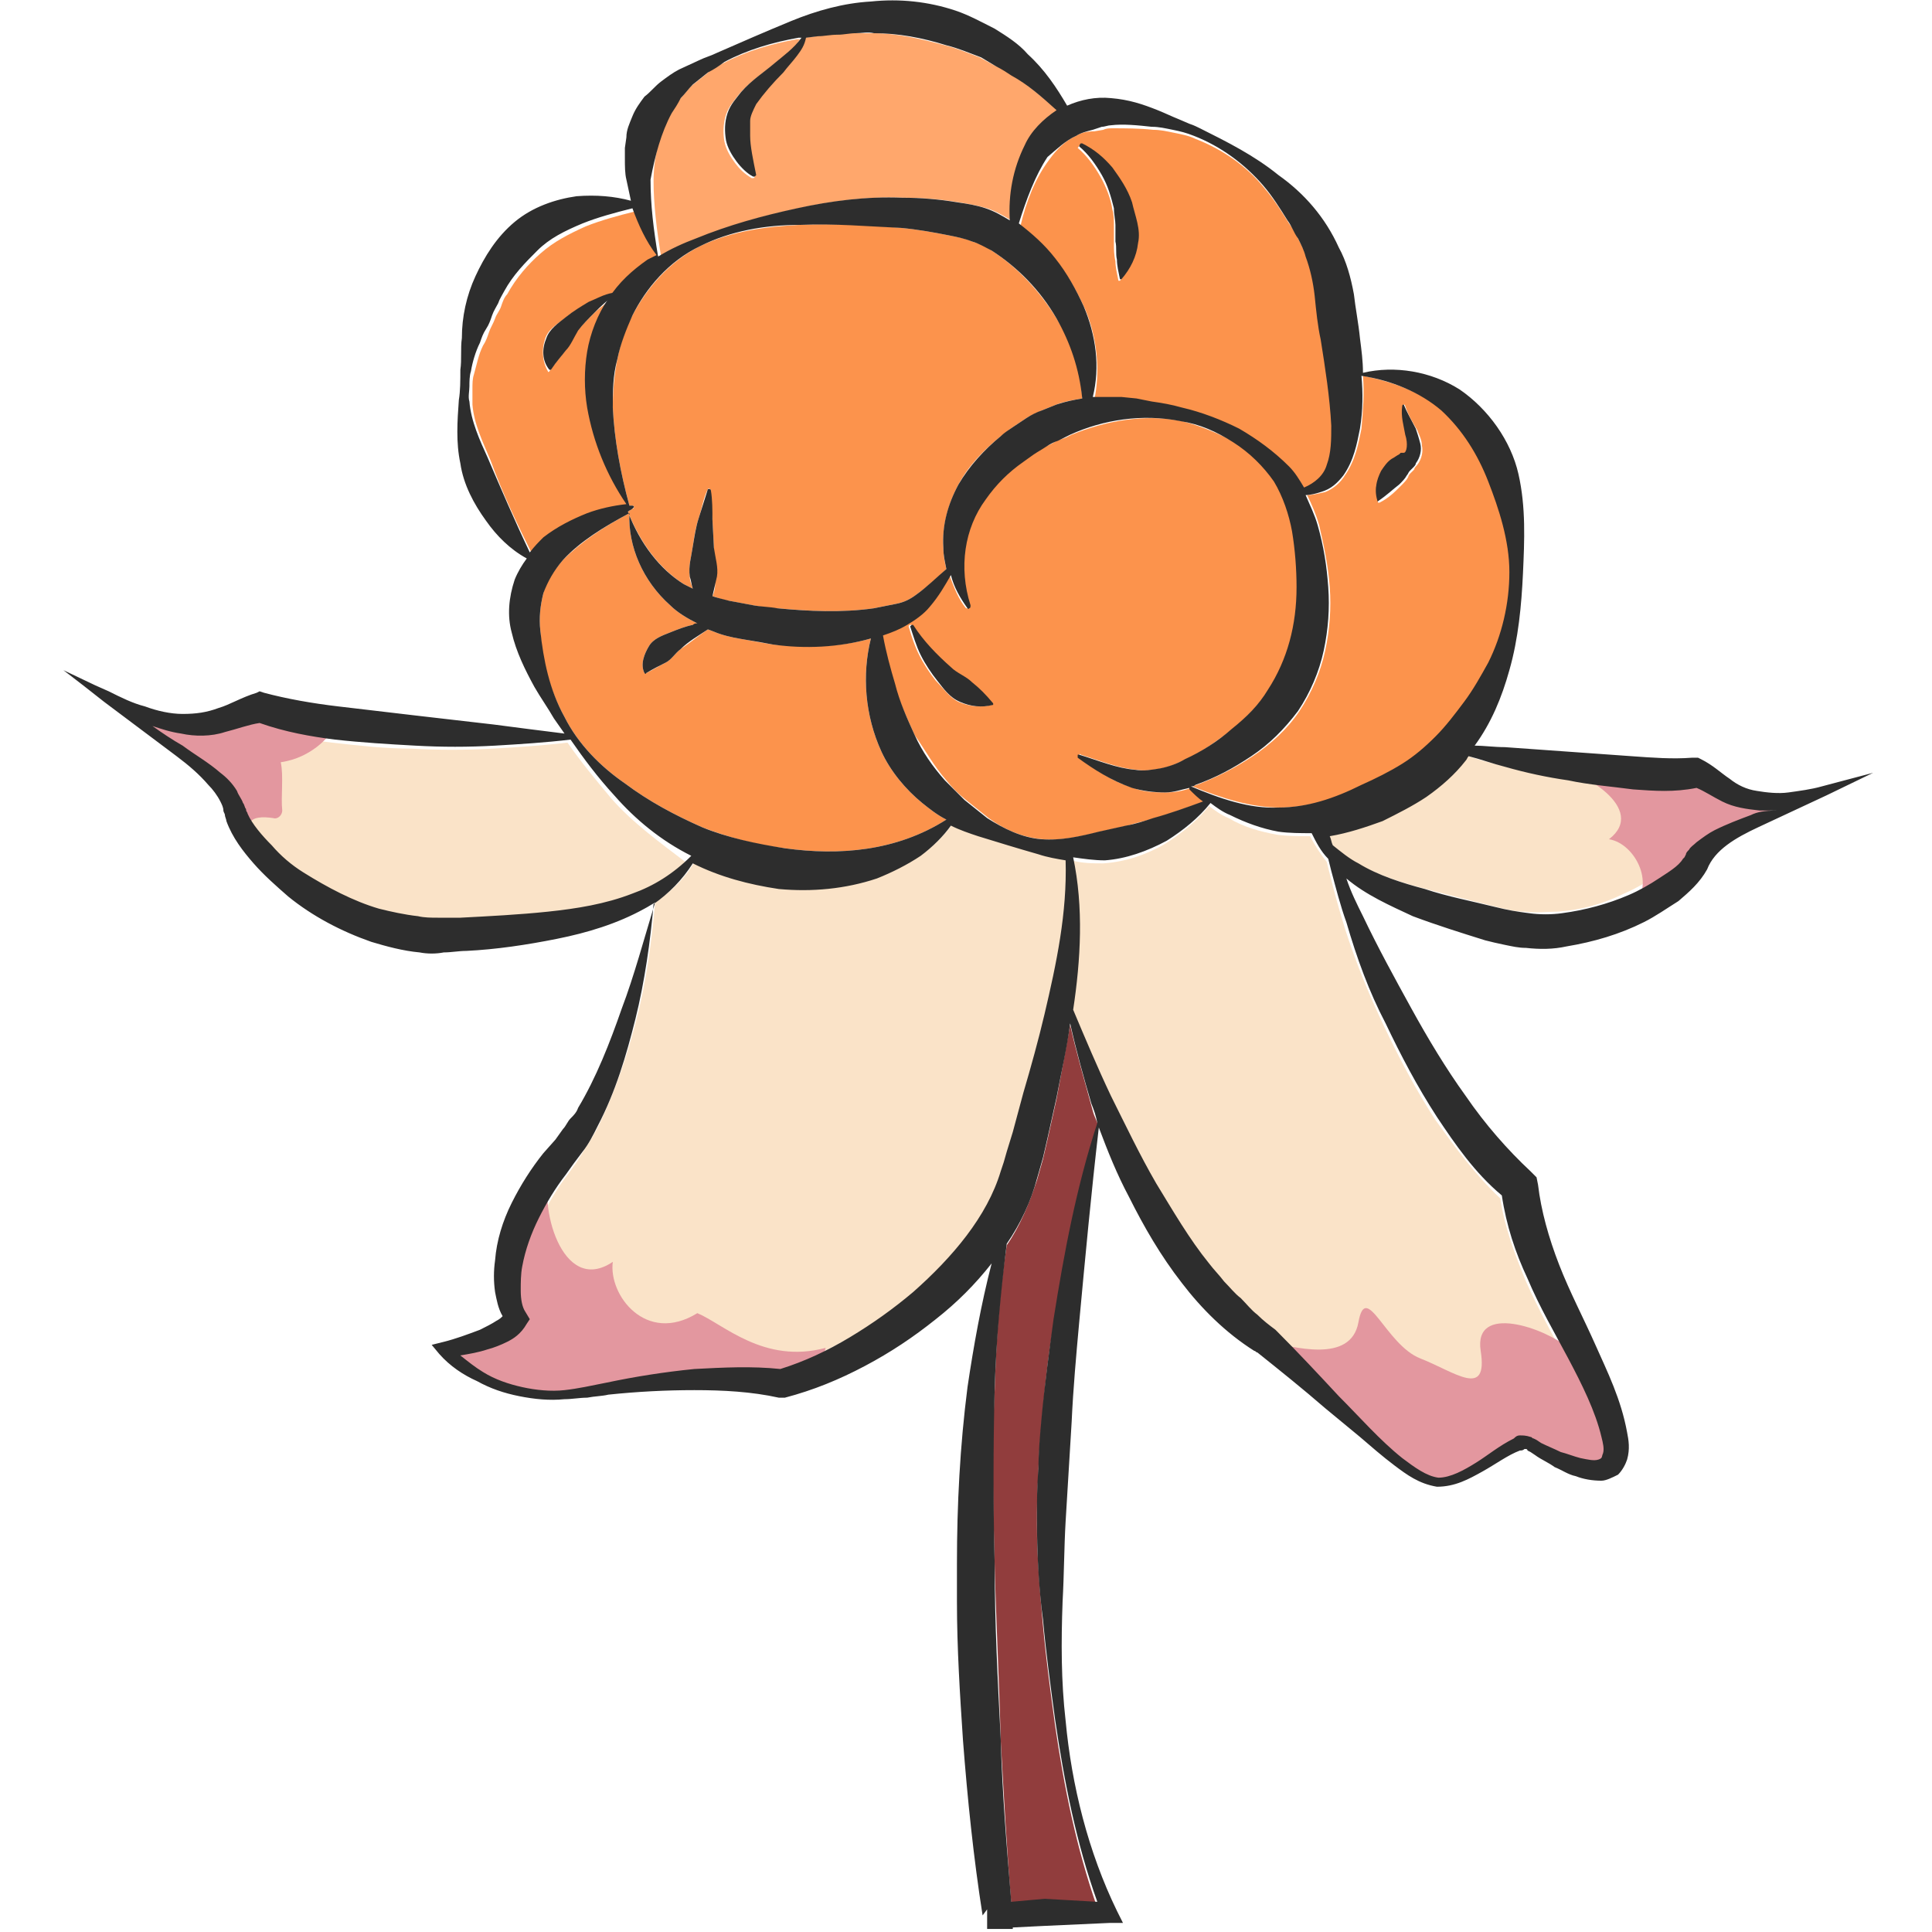 <?xml version="1.0" encoding="utf-8"?>
<!-- Generator: Adobe Illustrator 24.1.2, SVG Export Plug-In . SVG Version: 6.00 Build 0)  -->
<svg version="1.1" id="Layer_1" xmlns="http://www.w3.org/2000/svg" xmlns:xlink="http://www.w3.org/1999/xlink" x="0px" y="0px"
	 viewBox="0 0 128 128" style="enable-background:new 0 0 128 128;" xml:space="preserve">
<style type="text/css">
	.st0{fill:#FAE3C8;}
	.st1{fill:#2D2D2D;}
	.st2{fill:none;}
	.st3{fill:#FC934C;}
	.st4{fill:#FFA76C;}
	.st5{fill:#913D3D;}
	.st6{fill:#E3979F;}
</style>
<g>
	<path class="st0" d="M113.8,53c-0.7-0.3-1.2-0.6-1.7-0.9c-1.4,0.2-2.8,0.2-4.2,0.1c-1.4-0.1-2.9-0.3-4.3-0.6
		c-1.4-0.2-2.8-0.5-4.2-0.9c-0.8-0.2-1.6-0.4-2.4-0.7c-0.1,0.1-0.1,0.2-0.2,0.3c-0.7,0.9-1.6,1.7-2.6,2.4c-1,0.6-1.9,1.1-2.9,1.6
		c-1.1,0.5-2.3,0.8-3.5,1c0.1,0.2,0.1,0.4,0.2,0.6c0.5,0.5,1.1,0.9,1.7,1.2c1.4,0.8,2.9,1.3,4.4,1.7c1.5,0.4,3.1,0.8,4.7,1.2
		c0.8,0.2,1.5,0.4,2.2,0.4c0.7,0.1,1.5,0,2.2,0c1.5-0.1,3-0.5,4.4-1.2c0.7-0.3,1.4-0.7,2-1.1c0.6-0.4,1.3-0.9,1.6-1.3l0.1-0.1
		l0.1-0.2c0.1-0.1,0.1-0.2,0.2-0.3c0.2-0.2,0.3-0.4,0.5-0.5c0.4-0.3,0.8-0.6,1.2-0.8c0.8-0.4,1.6-0.7,2.4-1c0.4-0.1,0.9-0.3,1.3-0.5
		c-0.4,0-0.7,0-1.1,0C115.4,53.5,114.5,53.3,113.8,53z"/>
	<path class="st1" d="M91.2,33.2c0,0,0.1,0.1,0.1,0l0,0c0.6-0.4,1-0.8,1.4-1.1c0.2-0.2,0.4-0.4,0.5-0.6c0.1-0.1,0.1-0.2,0.2-0.3
		l0.1-0.1l0.1-0.1c0.1-0.1,0.2-0.2,0.2-0.3c0.3-0.4,0.4-0.9,0.3-1.3c-0.1-0.4-0.2-0.7-0.3-1c-0.3-0.6-0.6-1.1-0.8-1.6l0,0
		c0,0,0-0.1-0.1-0.1c0,0-0.1,0-0.1,0.1c0,0.6,0.1,1.3,0.2,1.9c0.1,0.6,0.1,1.1-0.1,1.2c0,0-0.1,0-0.1,0l-0.1,0l-0.1,0.1
		c-0.2,0.1-0.3,0.2-0.5,0.3c-0.3,0.2-0.5,0.5-0.7,0.8C91.2,31.8,91,32.5,91.2,33.2C91.1,33.2,91.2,33.2,91.2,33.2z"/>
	<path class="st2" d="M91.2,33.2c0,0,0.1,0.1,0.1,0l0,0c0.6-0.4,1-0.8,1.4-1.1c0.2-0.2,0.4-0.4,0.5-0.6c0.1-0.1,0.1-0.2,0.2-0.3
		l0.1-0.1l0.1-0.1c0.1-0.1,0.2-0.2,0.2-0.3c0.3-0.4,0.4-0.9,0.3-1.3c-0.1-0.4-0.2-0.7-0.3-1c-0.3-0.6-0.6-1.1-0.8-1.6l0,0
		c0,0,0-0.1-0.1-0.1c0,0-0.1,0-0.1,0.1c0,0.6,0.1,1.3,0.2,1.9c0.1,0.6,0.1,1.1-0.1,1.2c0,0-0.1,0-0.1,0l-0.1,0l-0.1,0.1
		c-0.2,0.1-0.3,0.2-0.5,0.3c-0.3,0.2-0.5,0.5-0.7,0.8C91.2,31.8,91,32.5,91.2,33.2C91.1,33.2,91.2,33.2,91.2,33.2z"/>
	<path class="st2" d="M113.8,53c-0.7-0.3-1.2-0.6-1.7-0.9c-1.4,0.2-2.8,0.2-4.2,0.1c-1.4-0.1-2.9-0.3-4.3-0.6
		c-1.4-0.2-2.8-0.5-4.2-0.9c-0.8-0.2-1.6-0.4-2.4-0.7c-0.1,0.1-0.1,0.2-0.2,0.3c-0.7,0.9-1.6,1.7-2.6,2.4c-1,0.6-1.9,1.1-2.9,1.6
		c-1.1,0.5-2.3,0.8-3.5,1c0.1,0.2,0.1,0.4,0.2,0.6c0.5,0.5,1.1,0.9,1.7,1.2c1.4,0.8,2.9,1.3,4.4,1.7c1.5,0.4,3.1,0.8,4.7,1.2
		c0.8,0.2,1.5,0.4,2.2,0.4c0.7,0.1,1.5,0,2.2,0c1.5-0.1,3-0.5,4.4-1.2c0.7-0.3,1.4-0.7,2-1.1c0.6-0.4,1.3-0.9,1.6-1.3l0.1-0.1
		l0.1-0.2c0.1-0.1,0.1-0.2,0.2-0.3c0.2-0.2,0.3-0.4,0.5-0.5c0.4-0.3,0.8-0.6,1.2-0.8c0.8-0.4,1.6-0.7,2.4-1c0.4-0.1,0.9-0.3,1.3-0.5
		c-0.4,0-0.7,0-1.1,0C115.4,53.5,114.5,53.3,113.8,53z"/>
	<path class="st0" d="M66.6,76.9l0.2-0.7l0.4-1.3l0.7-2.6c0.5-1.7,1-3.5,1.4-5.2c0.8-3.3,1.5-6.7,1.4-10.2c-0.6-0.1-1.2-0.3-1.8-0.4
		c-1.3-0.3-2.6-0.7-4-1.2c-0.6-0.2-1.2-0.4-1.8-0.7c-0.6,0.8-1.2,1.4-2,2c-0.9,0.6-1.9,1.1-2.9,1.5c-2.1,0.7-4.3,0.9-6.5,0.7
		c-2-0.2-3.9-0.8-5.7-1.7c-0.6,1.1-1.6,2-2.6,2.7c-0.2,2.4-0.6,5.3-1.2,7.6c-0.6,2.4-1.4,4.8-2.5,7.1c-0.3,0.6-0.6,1.1-1,1.7
		L38.2,77l-0.5,0.7c-0.7,0.9-1.3,1.9-1.8,2.9c-0.5,1-0.9,2.1-1.1,3.2c-0.1,0.5-0.2,1.1-0.1,1.6c0,0.5,0.1,1,0.3,1.4l0.3,0.5
		l-0.2,0.3c-0.4,0.7-0.9,0.9-1.3,1.2c-0.4,0.2-0.9,0.4-1.3,0.5c-0.6,0.2-1.2,0.3-1.8,0.4c0.4,0.4,1,0.8,1.5,1.1
		c0.8,0.5,1.7,0.8,2.6,1c0.9,0.2,1.9,0.2,2.8,0.2c0.9-0.1,1.9-0.3,2.8-0.5c1.9-0.4,3.8-0.7,5.8-0.9c1.9-0.2,3.8-0.3,5.7,0
		c1.5-0.5,3.1-1.2,4.6-2.1c1.5-0.9,2.9-1.9,4.2-3c2.6-2.3,4.9-4.9,5.9-8.1L66.6,76.9z"/>
	<path class="st3" d="M36.2,35.8c0.9-0.7,1.9-1.3,2.9-1.6c0.8-0.3,1.7-0.5,2.6-0.6c-1.3-1.9-2.2-4-2.6-6.4c-0.2-1.2-0.2-2.5,0-3.7
		c0.2-1.2,0.7-2.5,1.4-3.5c0.7-1.1,1.6-1.9,2.6-2.6c0.2-0.1,0.4-0.2,0.6-0.3c0,0,0,0,0,0c-0.7-0.9-1.3-2-1.6-3.1
		c-1.2,0.3-2.3,0.6-3.3,1c-1.1,0.5-2.1,1-3,1.8c-0.8,0.7-1.6,1.6-2.2,2.7c-0.2,0.2-0.3,0.5-0.4,0.8c-0.1,0.3-0.3,0.5-0.4,0.8
		c-0.1,0.3-0.3,0.6-0.4,0.9c-0.1,0.3-0.2,0.6-0.4,0.9c-0.3,0.6-0.4,1.2-0.6,1.9c-0.1,0.3-0.1,0.6-0.1,1c0,0.3,0,0.7,0,1
		c0.1,1.3,0.7,2.5,1.2,3.7c0.8,2.2,1.8,4.3,2.9,6.5C35.5,36.4,35.8,36.1,36.2,35.8z M36.1,22.5c0.2-0.7,0.8-1,1.3-1.4
		c0.5-0.4,1-0.7,1.5-1c0.5-0.2,1.1-0.5,1.6-0.6c0,0,0.1,0,0.1,0.1c0,0,0,0.1,0,0.1c-0.4,0.4-0.9,0.7-1.3,1.1
		c-0.4,0.4-0.8,0.8-1.1,1.2c-0.3,0.4-0.5,0.9-0.8,1.3c-0.3,0.4-0.6,0.7-1,1.3l0,0c0,0-0.1,0.1-0.1,0c0,0,0,0,0,0
		C35.9,23.9,35.9,23.1,36.1,22.5z"/>
	<path class="st3" d="M47.2,39.5c0.4,0.1,0.8,0.3,1.1,0.3c0.5,0.1,1,0.2,1.6,0.3c0.5,0.1,1.1,0.2,1.6,0.2c2.2,0.2,4.3,0.3,6.4,0
		c0.5-0.1,1-0.2,1.5-0.3c0.5-0.1,0.9-0.3,1.3-0.6c0.7-0.5,1.4-1.1,2-1.7c-0.1-0.4-0.2-0.9-0.2-1.4c-0.1-1.4,0.3-2.9,1-4.2
		c0.7-1.3,1.7-2.3,2.8-3.2c0.3-0.2,0.5-0.4,0.8-0.6l0.9-0.6c0.3-0.2,0.6-0.3,1-0.5l0.5-0.2l0.5-0.2c0.5-0.2,1.1-0.3,1.7-0.4
		c-0.1-1.9-0.7-3.7-1.7-5.3c-1.1-1.8-2.6-3.4-4.3-4.5c-0.4-0.3-0.9-0.5-1.3-0.6c-0.4-0.2-1-0.3-1.5-0.4c-1-0.2-2.1-0.4-3.2-0.5
		c-2.2-0.2-4.5-0.3-6.7-0.2c-2.2,0.1-4.5,0.4-6.6,1.4c-2,1-3.5,2.7-4.5,4.6c-0.5,0.9-0.8,1.9-1,2.9c-0.2,1-0.3,2.1-0.3,3.2
		c0.1,2.1,0.5,4.3,1.1,6.5c0.1,0,0.1,0,0.2,0c0.1,0,0.1,0.1,0.1,0.1c0,0,0,0.1-0.1,0.1l0,0c-0.1,0.1-0.2,0.1-0.3,0.2
		c0.8,2,2,3.7,3.7,4.8c0.2,0.1,0.4,0.2,0.6,0.3c-0.1-0.3-0.2-0.5-0.2-0.8c-0.1-0.7,0.1-1.3,0.2-2c0.1-0.7,0.2-1.3,0.4-1.9
		c0.2-0.6,0.3-1.3,0.6-1.9c0,0,0.1-0.1,0.1,0c0,0,0.1,0,0.1,0.1c0,0.7,0,1.3,0.1,1.9l0.1,1.9c0,0.6,0.2,1.3,0.1,1.9
		C47.4,38.6,47.4,39.1,47.2,39.5z"/>
	<path class="st3" d="M67.6,15c0.9,0.7,1.7,1.4,2.4,2.3c0.8,1,1.4,2.1,1.9,3.2c0.8,1.9,1,4.1,0.6,6c0.6-0.1,1.3-0.1,1.9,0l1,0.1
		l1,0.2c0.7,0.1,1.3,0.3,2,0.4c1.3,0.3,2.6,0.8,3.8,1.4c1.2,0.7,2.3,1.5,3.3,2.5c0.4,0.4,0.7,0.9,1,1.4c0.8-0.3,1.3-0.8,1.5-1.5
		c0.3-0.8,0.3-1.7,0.3-2.6c-0.1-1.8-0.4-3.7-0.7-5.7c-0.1-1-0.3-1.9-0.4-2.9c-0.1-0.9-0.2-1.7-0.6-2.6c-0.1-0.4-0.3-0.8-0.5-1.2
		c-0.2-0.4-0.4-0.8-0.7-1.2c-0.5-0.8-1-1.6-1.6-2.3c-1.2-1.5-2.8-2.6-4.6-3.3c-0.4-0.2-0.9-0.3-1.4-0.4c-0.5-0.1-0.9-0.2-1.4-0.2
		c-0.9-0.1-1.9-0.1-2.7-0.1c-0.2,0-0.4,0-0.6,0.1l-0.6,0.1C72,8.7,71.6,8.8,71.3,9c-0.7,0.3-1.3,0.9-1.8,1.6
		C68.6,11.8,68,13.3,67.6,15z M71.6,9.6c0.8,0.4,1.4,0.9,2,1.6c0.6,0.7,1,1.4,1.3,2.3c0.3,0.8,0.6,1.8,0.4,2.7
		c-0.1,0.9-0.5,1.7-1.1,2.4c0,0-0.1,0-0.1,0c0,0,0,0,0,0l0,0c-0.1-0.5-0.2-0.9-0.2-1.3c-0.1-0.4-0.1-0.8-0.1-1.2c0-0.4,0-0.8,0-1.1
		c0-0.4,0-0.8-0.1-1.1c-0.1-0.7-0.4-1.5-0.8-2.2c-0.4-0.7-0.9-1.4-1.5-1.9l0,0C71.5,9.7,71.5,9.6,71.6,9.6
		C71.5,9.6,71.6,9.6,71.6,9.6z"/>
	<path class="st0" d="M40.5,52.9c-1-1.2-2-2.4-2.9-3.7c-1.7,0.2-3.3,0.3-5,0.4c-1.8,0.1-3.5,0.1-5.3,0c-1.8,0-3.5-0.2-5.3-0.4
		c-1.7-0.2-3.3-0.5-5-1.1c-0.7,0.2-1.4,0.4-2.3,0.6c-1,0.2-2,0.2-2.9,0.1c-0.6-0.1-1.3-0.3-1.9-0.5c0.7,0.4,1.3,0.8,2,1.3
		c0.8,0.5,1.7,1.1,2.5,1.8c0.4,0.4,0.8,0.7,1.1,1.2c0.2,0.2,0.3,0.5,0.4,0.8c0.1,0.1,0.1,0.3,0.2,0.4c0,0.1,0.1,0.2,0.1,0.3
		c0.3,0.7,1,1.4,1.6,2.1c0.7,0.6,1.4,1.2,2.1,1.8c1.5,1.1,3.2,1.9,5,2.4c0.9,0.3,1.8,0.5,2.6,0.5c0.4,0,0.9,0.1,1.3,0.1
		c0.5,0,1,0,1.5,0c2-0.1,3.9-0.2,5.8-0.4c1.9-0.2,3.8-0.6,5.6-1.2c1.4-0.5,2.7-1.3,3.7-2.3C43.7,55.8,41.9,54.5,40.5,52.9z"/>
	<path class="st3" d="M86.6,32.8c0.3,0.6,0.6,1.3,0.8,2c0.3,1.3,0.6,2.7,0.7,4.1c0.1,1.4,0,2.8-0.3,4.2c-0.3,1.4-0.9,2.8-1.7,4
		c-0.8,1.2-1.9,2.2-3.1,3c-1.2,0.8-2.4,1.4-3.7,1.9c-0.1,0-0.2,0.1-0.3,0.1c2,0.8,3.9,1.4,5.8,1.4c1.9,0,3.8-0.6,5.5-1.5
		c0.9-0.4,1.8-0.9,2.7-1.4c0.8-0.4,1.5-1.1,2.2-1.8c0.7-0.7,1.3-1.5,1.9-2.3c0.6-0.8,1.1-1.7,1.6-2.6c0.9-1.8,1.4-3.9,1.4-6
		c0-2.1-0.7-4.1-1.4-6c-0.7-1.8-1.7-3.5-3.1-4.7c-1.4-1.2-3.3-1.9-5.3-2.3c0.1,1.2,0,2.3-0.1,3.5c-0.2,1-0.4,2.1-1.1,3.1
		c-0.3,0.5-0.8,0.9-1.3,1.1C87.3,32.7,87,32.8,86.6,32.8z M91.5,31.2c0.2-0.3,0.4-0.6,0.7-0.8c0.2-0.1,0.3-0.2,0.5-0.3l0.1-0.1
		l0.1,0c0,0,0.1,0,0.1,0c0.2,0,0.3-0.6,0.1-1.2c-0.1-0.6-0.3-1.2-0.2-1.9c0,0,0-0.1,0.1-0.1c0,0,0.1,0,0.1,0.1l0,0
		c0.2,0.6,0.5,1.1,0.8,1.6c0.1,0.3,0.3,0.6,0.3,1c0.1,0.4,0,0.9-0.3,1.3c-0.1,0.1-0.2,0.2-0.2,0.3l-0.1,0.1l-0.1,0.1
		c-0.1,0.1-0.2,0.2-0.2,0.3c-0.1,0.2-0.3,0.4-0.5,0.6c-0.4,0.4-0.8,0.8-1.4,1.1l0,0c0,0-0.1,0-0.1,0c0,0,0,0,0,0
		C91,32.5,91.2,31.8,91.5,31.2z"/>
	<path class="st4" d="M43.8,17C43.8,17,43.8,17,43.8,17c0.8-0.5,1.6-0.9,2.4-1.2c2.2-0.9,4.4-1.5,6.7-2c2.3-0.5,4.6-0.8,7-0.7
		c1.2,0,2.4,0.1,3.6,0.3c0.6,0.1,1.2,0.2,1.9,0.4c0.6,0.2,1.1,0.5,1.6,0.8c-0.1-1.7,0.2-3.4,1-5c0.4-0.9,1.2-1.7,2.1-2.3
		c-1-0.8-2-1.7-3-2.3c-0.3-0.2-0.7-0.5-1.1-0.6l-1.1-0.6c-0.8-0.3-1.5-0.6-2.3-0.8c-1.5-0.4-3.1-0.8-4.8-0.8c-0.4,0-0.8,0-1.2,0
		c-0.4,0-0.8,0-1.2,0.1c-0.4,0-0.8,0-1.3,0.1l-0.8,0.1c-0.1,0.4-0.4,0.8-0.6,1.2c-0.3,0.4-0.6,0.8-0.9,1.1C51.1,5.6,50.5,6.2,50,7
		c-0.2,0.4-0.4,0.7-0.4,1.1c0,0.3-0.1,0.7,0,1c0,0.8,0.2,1.6,0.4,2.6l0,0c0,0,0,0.1-0.1,0.1c0,0,0,0-0.1,0c-0.5-0.3-0.8-0.6-1.1-1
		c-0.3-0.4-0.6-0.9-0.7-1.4c-0.1-0.5-0.1-1.2,0.1-1.8c0.2-0.6,0.6-1,0.9-1.4c0.7-0.8,1.5-1.3,2.2-1.9c0.7-0.5,1.4-1,1.8-1.7l-0.2,0
		c-1.7,0.3-3.4,0.8-4.9,1.6c-0.4,0.2-0.8,0.4-1.1,0.7l-1,0.8c-0.3,0.3-0.5,0.6-0.8,0.9c-0.2,0.3-0.4,0.7-0.6,1
		c-0.7,1.3-1.1,2.8-1.1,4.4C43.3,13.5,43.5,15.2,43.8,17L43.8,17z"/>
	<path class="st5" d="M70.9,67.9c-0.3,1.7-0.6,3.3-0.9,4.9l-0.6,2.7l-0.3,1.3l-0.2,0.7l-0.2,0.7c-0.5,1.5-1.1,3-2,4.3
		c-0.5,3.2-0.7,6.4-0.8,9.6c-0.2,3.8-0.1,7.7,0,11.6c0.1,3.9,0.3,7.7,0.4,11.6c0.2,3.6,0.4,7.2,0.7,10.8l2.2,0.1l3.5,0.2
		c-1.4-4-2.2-8-2.8-12.1c-0.3-2.2-0.6-4.4-0.8-6.6c-0.2-2.2-0.4-4.5-0.4-6.7c0-1.1,0-2.2,0.1-3.3c0-1.1,0.1-2.2,0.2-3.3
		c0.2-2.2,0.4-4.4,0.8-6.6c0.7-4.4,1.6-8.8,2.9-13c0,0,0-0.1,0.1-0.1c-0.1-0.4-0.3-0.7-0.4-1.1C71.8,71.4,71.3,69.7,70.9,67.9z"/>
	<path class="st3" d="M62.7,51.7c0.4,0.5,0.8,0.9,1.3,1.3c0.5,0.4,1,0.8,1.5,1.2c1.1,0.8,2.3,1.3,3.6,1.4c1.3,0.1,2.6-0.2,3.8-0.5
		l1.8-0.4c0.6-0.2,1.2-0.3,1.8-0.5c1.1-0.3,2.1-0.7,3.3-1.1c-0.3-0.3-0.6-0.5-0.9-0.8c0,0,0-0.1,0-0.1c-0.5,0.2-1.1,0.3-1.6,0.3
		c-0.7,0-1.5,0-2.2-0.3c-1.4-0.4-2.5-1.2-3.6-2c-0.1,0-0.1-0.1,0-0.2c0,0,0.1-0.1,0.1,0c1.3,0.4,2.5,0.9,3.7,1
		c0.6,0.1,1.2,0,1.7-0.1c0.6-0.1,1.1-0.4,1.6-0.6c1.1-0.5,2.1-1.3,3.1-2c0.9-0.8,1.7-1.6,2.4-2.6c1.3-1.9,1.8-4.3,1.9-6.8
		c0-1.2-0.1-2.5-0.3-3.7c-0.2-1.2-0.6-2.3-1.2-3.3c-0.7-1-1.6-1.9-2.7-2.6c-1.1-0.6-2.3-1.1-3.5-1.4c-2.5-0.5-5.1,0-7.3,0.9
		l-0.4,0.2L70,29.2c-0.3,0.2-0.5,0.3-0.8,0.4c-0.3,0.2-0.5,0.3-0.8,0.5l-0.7,0.5c-1,0.7-1.8,1.6-2.5,2.5c-1.4,1.9-1.8,4.5-1,7
		c0,0.1,0,0.1-0.1,0.2c0,0-0.1,0-0.1,0c-0.5-0.6-0.8-1.4-1.1-2.2c-0.4,0.7-0.8,1.5-1.4,2.1c-0.4,0.5-1,0.9-1.5,1.2
		c-0.5,0.3-1.1,0.5-1.6,0.7c0.3,1.1,0.5,2.2,0.8,3.2c0.4,1.2,0.9,2.3,1.4,3.4C61.3,49.7,61.9,50.8,62.7,51.7z M62,45.1
		c-0.4-0.5-0.8-1.1-1.1-1.7c-0.3-0.6-0.5-1.2-0.7-1.9c0,0,0-0.1,0.1-0.1c0,0,0.1,0,0.1,0c0.7,1,1.6,2,2.5,2.8c0.5,0.4,1,0.6,1.4,1
		c0.4,0.4,0.9,0.8,1.4,1.4l0,0c0,0,0,0.1,0,0.1c0,0,0,0,0,0c-0.7,0.2-1.5,0.1-2.2-0.2C62.9,46.2,62.5,45.6,62,45.1z"/>
	<path class="st3" d="M41.4,51.9c1.6,1.2,3.3,2.1,5.1,2.9c1.8,0.7,3.7,1.2,5.5,1.4c3.6,0.5,7.4,0.2,10.7-1.9
		c-0.6-0.3-1.1-0.7-1.6-1.1c-1.1-0.9-2.1-2.1-2.7-3.4c-1.1-2.4-1.3-5.1-0.7-7.5c-2.1,0.6-4.4,0.6-6.5,0.4c-0.6-0.1-1.2-0.2-1.7-0.3
		c-0.6-0.1-1.2-0.2-1.8-0.4c-0.3-0.1-0.5-0.2-0.8-0.3c-0.6,0.4-1.2,0.9-1.8,1.3c-0.4,0.3-0.6,0.7-1,0.9c-0.4,0.2-0.7,0.4-1.3,0.7
		l0,0c0,0-0.1,0-0.1,0c0,0,0,0,0,0c-0.3-0.6,0-1.3,0.3-1.8c0.3-0.5,0.9-0.7,1.4-0.9c0.5-0.2,1-0.4,1.5-0.5c0.1,0,0.2,0,0.3-0.1
		c-0.6-0.3-1.3-0.7-1.8-1.2c-1.8-1.6-2.8-3.9-2.7-6.1c-1.7,0.9-3.2,1.9-4.4,3.1c-0.6,0.7-1.1,1.4-1.3,2.2c-0.2,0.8-0.3,1.6-0.2,2.5
		c0.1,1.9,0.6,3.9,1.6,5.7C38.3,49.3,39.8,50.8,41.4,51.9z"/>
	<path class="st0" d="M88.1,57.9l-0.2-0.8c-0.4-0.5-0.8-1.1-1.1-1.7c-0.7,0-1.5,0-2.2-0.1c-1.1-0.2-2.2-0.5-3.2-1.1
		c-0.5-0.2-0.9-0.5-1.3-0.8c-0.8,1-1.8,1.8-2.9,2.5c-1.2,0.7-2.6,1.2-4.1,1.3c-0.7,0-1.4,0-2.1-0.2c0.7,3.3,0.5,6.8,0,10.1
		c0.8,1.9,1.6,3.8,2.5,5.7c0.9,2,1.9,3.9,3,5.8c1.1,1.8,2.2,3.7,3.5,5.3c0.3,0.4,0.7,0.8,1,1.2c0.3,0.4,0.7,0.8,1.1,1.1
		c0.4,0.3,0.7,0.8,1.1,1.1c0.4,0.3,0.8,0.6,1.2,1l0.1,0.1c1.4,1.4,2.8,2.8,4.1,4.3c1.4,1.4,2.7,2.9,4.2,4.1c0.7,0.6,1.6,1.2,2.4,1.3
		c0.8,0,1.7-0.4,2.5-1c0.8-0.5,1.6-1.1,2.5-1.6c0.1-0.1,0.3-0.1,0.4-0.2c0.2,0,0.4-0.1,0.7,0.1c0.2,0.1,0.2,0.1,0.2,0.1l0.2,0.1
		l0.3,0.2c0.4,0.2,0.9,0.4,1.3,0.6c0.4,0.2,0.9,0.3,1.3,0.4c0.4,0.1,0.9,0.1,1.2,0.1c0.3-0.1,0.3-0.1,0.3-0.4c0-0.3,0-0.7-0.1-1.1
		c-0.4-1.7-1.4-3.4-2.2-5.2c-0.9-1.7-1.9-3.5-2.7-5.3c-0.7-1.7-1.4-3.5-1.7-5.5c-1.7-1.6-3-3.4-4.3-5.2c-1.3-2-2.4-4.1-3.4-6.2
		c-1-2.1-1.9-4.3-2.6-6.5C88.7,60.2,88.4,59.1,88.1,57.9z"/>
	<path class="st1" d="M63.6,46.5c0.7,0.3,1.4,0.4,2.2,0.2c0,0,0,0,0,0c0,0,0-0.1,0-0.1l0,0c-0.5-0.6-0.9-1-1.4-1.4
		c-0.4-0.4-1-0.6-1.4-1c-0.9-0.8-1.8-1.7-2.5-2.8c0,0-0.1,0-0.1,0c0,0-0.1,0.1-0.1,0.1c0.2,0.6,0.4,1.3,0.7,1.9
		c0.3,0.6,0.7,1.2,1.1,1.7C62.5,45.6,62.9,46.2,63.6,46.5z"/>
	<path class="st1" d="M71.5,9.7c0.6,0.5,1.1,1.2,1.5,1.9c0.4,0.7,0.6,1.4,0.8,2.2c0,0.4,0.1,0.8,0.1,1.1c0,0.4,0,0.7,0,1.1
		c0.1,0.4,0,0.8,0.1,1.2c0,0.4,0.1,0.8,0.2,1.3l0,0c0,0,0,0,0,0c0,0,0.1,0,0.1,0c0.6-0.7,1-1.5,1.1-2.4c0.2-0.9-0.2-1.8-0.4-2.7
		c-0.3-0.9-0.8-1.6-1.3-2.3c-0.6-0.7-1.2-1.2-2-1.6c0,0-0.1,0-0.1,0C71.5,9.6,71.5,9.7,71.5,9.7L71.5,9.7z"/>
	<path class="st1" d="M36.4,24.5c0,0,0.1,0,0.1,0l0,0c0.4-0.6,0.7-0.9,1-1.3c0.3-0.3,0.5-0.8,0.8-1.3c0.3-0.4,0.7-0.8,1.1-1.2
		c0.4-0.4,0.8-0.8,1.3-1.1c0,0,0-0.1,0-0.1c0,0-0.1-0.1-0.1-0.1c-0.6,0.1-1.1,0.4-1.6,0.6c-0.5,0.3-1,0.6-1.5,1
		c-0.5,0.4-1.1,0.8-1.3,1.4C35.9,23.1,35.9,23.9,36.4,24.5C36.4,24.5,36.4,24.5,36.4,24.5z"/>
	<path class="st6" d="M36.5,77.5c-0.9,2.2,0.7,8.4,4.1,6.1c-0.3,2.2,2.2,5.5,5.6,3.4c1.7,0.7,4.4,3.4,8.5,2.3
		c-0.4,1.8-2.6,1.9-2.6,1.9s-8.1,0.3-10,0.6s-6.8,0.8-9-0.2c-2.3-1.1-3.1-2.4-3.1-2.4s4.1-0.4,3.9-1.8c-0.2-1.5-0.5-5.2,0-6.1
		C34.4,80.4,36.5,77.5,36.5,77.5z"/>
	<path class="st6" d="M17.8,47.2l4,1.5c0,0-1.1,1.5-3.2,1.8c0.2,0.9,0,2.3,0.1,3.2c0,0.3-0.3,0.6-0.6,0.5c-0.7-0.1-1.4-0.1-1.6,0.4
		c-0.9-0.4-1-1.7-1.5-1.9c-0.7-0.4-5-4.8-6.2-5.2c2.7,0.8,7.1,0.1,7.3,0C16.4,47.6,17.8,47.2,17.8,47.2z"/>
	<path class="st6" d="M84,88.9c1.6,0.3,5.5,1.5,6-1.3s1.8,1.5,4.1,2.4c2.3,0.9,4.5,2.7,4-0.5c-0.5-3.2,4.3-1.5,5.8-0.2
		c1.5,1.3,4.5,5.8,2.7,7.2c-1.7,1.4-5.6-0.7-6-0.9c-0.7,0.7-4.8,2.9-5.7,2.6C94.1,98,84,88.9,84,88.9z"/>
	<path class="st6" d="M102.8,50.8c2,0.2,6.4,2.8,3.8,4.8c1.8,0.3,3.2,3.2,1.4,4.6c4-3.1,6.2-5.2,7.4-5.5c1.2-0.3,2.6-1.6,2.6-1.6
		s-4.8-1.7-5.8-1.9C111.2,51.1,102.8,50.8,102.8,50.8z"/>
	<path class="st1" d="M120.7,52.1c-0.7,0.2-1.5,0.3-2.2,0.4c-0.7,0.1-1.5,0-2.1-0.1c-0.7-0.1-1.3-0.4-1.8-0.8
		c-0.6-0.4-1.1-0.9-1.9-1.3l-0.2-0.1l-0.4,0c-1.3,0.1-2.6,0-4-0.1c-1.4-0.1-2.8-0.2-4.2-0.3c-1.4-0.1-2.8-0.2-4.2-0.3
		c-0.7,0-1.4-0.1-2-0.1c1.1-1.5,1.8-3.2,2.3-5c0.6-2.1,0.8-4.3,0.9-6.4c0.1-2.2,0.2-4.4-0.3-6.6c-0.5-2.2-2-4.3-3.9-5.6
		c-1.9-1.2-4.3-1.6-6.4-1.1c0-0.8-0.1-1.5-0.2-2.3c-0.1-1-0.3-2-0.4-2.9c-0.2-1.1-0.5-2.2-1-3.1c-0.9-2-2.3-3.6-4-4.8
		c-1.6-1.3-3.4-2.2-5.2-3.1c-0.2-0.1-0.4-0.2-0.7-0.3l-0.7-0.3c-0.5-0.2-0.9-0.4-1.4-0.6c-1-0.4-1.9-0.7-3.1-0.8
		c-1-0.1-2,0.1-2.9,0.5c-0.7-1.2-1.5-2.4-2.6-3.4c-0.6-0.7-1.4-1.2-2.2-1.7c-0.8-0.4-1.7-0.9-2.6-1.2c-1.8-0.6-3.7-0.8-5.6-0.6
		c-1.8,0.1-3.6,0.6-5.3,1.3c-1.7,0.7-3.3,1.4-4.9,2.1c-0.4,0.2-0.8,0.3-1.2,0.5l-1.3,0.6c-0.4,0.2-0.8,0.5-1.2,0.8
		c-0.4,0.3-0.7,0.7-1.1,1c-0.3,0.4-0.6,0.8-0.8,1.3c-0.2,0.5-0.4,0.9-0.4,1.4l-0.1,0.7l0,0.7c0,0.5,0,1,0.1,1.4
		c0.1,0.5,0.2,0.9,0.3,1.4c-1.1-0.3-2.3-0.4-3.6-0.3c-1.4,0.2-2.9,0.7-4.1,1.7c-1.2,1-2,2.3-2.6,3.6c-0.6,1.3-0.9,2.7-0.9,4.1
		c-0.1,0.7,0,1.4-0.1,2.1c0,0.7,0,1.4-0.1,2c-0.1,1.4-0.2,2.8,0.1,4.2c0.2,1.4,0.9,2.7,1.7,3.8c0.7,1,1.6,1.9,2.7,2.5
		c-0.3,0.4-0.6,0.9-0.8,1.4c-0.4,1.2-0.5,2.4-0.2,3.5c0.3,1.3,0.9,2.5,1.5,3.6c0.4,0.7,0.9,1.4,1.3,2.1c0.2,0.3,0.5,0.7,0.7,1
		c-1.6-0.2-3.2-0.4-4.7-0.6l-5.2-0.6c-1.7-0.2-3.4-0.4-5.1-0.6c-1.7-0.2-3.4-0.5-4.9-0.9l-0.3-0.1l-0.2,0.1c-1,0.3-1.8,0.8-2.5,1
		c-0.8,0.3-1.5,0.4-2.4,0.4c-0.8,0-1.7-0.2-2.5-0.5c-0.8-0.2-1.6-0.6-2.4-1l-0.9-0.4l-2.1-1l1.3,1l1.4,1.1c1.6,1.2,3.2,2.4,4.8,3.6
		c0.8,0.6,1.5,1.2,2.1,1.9c0.3,0.3,0.6,0.7,0.8,1.1c0.1,0.2,0.2,0.4,0.2,0.6c0,0.1,0.1,0.2,0.1,0.3c0,0.1,0.1,0.3,0.1,0.4
		c0.4,1.1,1.1,2,1.8,2.8c0.7,0.8,1.5,1.5,2.3,2.2c1.6,1.3,3.5,2.3,5.5,3c1,0.3,2.1,0.6,3.2,0.7c0.5,0.1,1.1,0.1,1.6,0
		c0.5,0,1-0.1,1.5-0.1c2-0.1,4-0.4,6-0.8c2-0.4,4-1,5.8-2c0.2-0.1,0.5-0.3,0.7-0.4c-0.7,2.3-1.4,4.9-2.2,7c-0.8,2.3-1.7,4.6-2.9,6.6
		c-0.1,0.3-0.3,0.5-0.5,0.7c-0.2,0.2-0.3,0.5-0.5,0.7l-0.5,0.7L36,76.4c-0.8,1-1.5,2.1-2.1,3.3c-0.6,1.2-1,2.5-1.1,3.8
		c-0.1,0.7-0.1,1.4,0,2.1c0.1,0.5,0.2,1.1,0.5,1.6c-0.1,0.1-0.2,0.2-0.4,0.3c-0.3,0.2-0.7,0.4-1.1,0.6c-0.8,0.3-1.6,0.6-2.4,0.8
		l-0.8,0.2l0.5,0.6c0.7,0.8,1.6,1.4,2.5,1.8c0.9,0.5,1.8,0.8,2.8,1c1,0.2,2,0.3,3,0.2c0.5,0,1-0.1,1.5-0.1c0.5-0.1,1-0.1,1.4-0.2
		c1.9-0.2,3.8-0.3,5.7-0.3c1.9,0,3.8,0.1,5.6,0.5l0.2,0l0.2,0c1.9-0.5,3.6-1.2,5.3-2.1c1.7-0.9,3.2-1.9,4.7-3.1
		c1.4-1.1,2.6-2.3,3.7-3.7c-0.7,2.7-1.2,5.5-1.6,8.2c-0.5,3.9-0.7,7.8-0.7,11.7c0,0.8,0,1.6,0,2.5c0,3.1,0.2,6.2,0.4,9.2
		c0.3,3.9,0.7,7.8,1.3,11.6l0.3-0.4c0,0.1,0,0.2,0,0.3c0,0.3,0,0.6,0,1l0,0l0,0c0,0.3,0,0.2,0,0l0,0l0.1,0l0.5,0l1.1,0l0-0.1l2-0.1
		l4.4-0.2l0.9,0l-0.4-0.8c-1.9-3.9-3-8.3-3.4-12.6c-0.3-2.6-0.3-5.2-0.2-7.9c0.1-1.8,0.1-3.6,0.2-5.3l0.4-6.6
		c0.1-2.2,0.3-4.4,0.5-6.6c0.4-4.3,0.8-8.6,1.3-12.9c0.6,1.6,1.2,3.1,2,4.6c1,2,2.1,3.9,3.5,5.7c1.3,1.7,2.9,3.3,4.8,4.5
		c0.1,0,0.1,0.1,0.2,0.1c1.5,1.2,3,2.4,4.5,3.7l2.3,1.9c0.7,0.6,1.5,1.3,2.3,1.9c0.8,0.6,1.6,1.2,2.8,1.4c1.2,0,2.1-0.5,3-1
		c0.9-0.5,1.7-1.1,2.5-1.4c0.1,0,0.2,0,0.3-0.1c0,0,0.1,0,0.1,0c0,0,0.1,0,0.1,0.1l0.2,0.1l0.3,0.2c0.4,0.3,0.9,0.5,1.3,0.8
		c0.5,0.2,0.9,0.5,1.4,0.6c0.5,0.2,1.1,0.3,1.7,0.3c0.3,0,0.7-0.2,1.1-0.4c0.3-0.3,0.5-0.7,0.6-1c0.2-0.7,0.1-1.3,0-1.8
		c-0.4-2.2-1.3-4-2.1-5.8c-0.8-1.8-1.7-3.5-2.4-5.3c-0.7-1.8-1.2-3.6-1.4-5.3l-0.1-0.5l-0.4-0.4c-1.5-1.4-3-3.1-4.3-5
		c-1.3-1.8-2.5-3.8-3.6-5.8c-1.1-2-2.2-4-3.2-6.1c-0.4-0.8-0.8-1.6-1.1-2.5c1.3,1.1,2.9,1.8,4.4,2.5c1.6,0.6,3.2,1.1,4.8,1.6
		c0.4,0.1,0.8,0.2,1.3,0.3c0.5,0.1,0.9,0.2,1.4,0.2c0.9,0.1,1.8,0.1,2.7-0.1c1.8-0.3,3.5-0.8,5.1-1.6c0.8-0.4,1.5-0.9,2.3-1.4
		c0.7-0.6,1.4-1.2,1.9-2.1c0.5-1.3,1.9-2.1,3.4-2.8c1.5-0.7,3-1.4,4.5-2.1l3.1-1.5L120.7,52.1z M89,31.5c0.7-1,0.9-2.1,1.1-3.1
		c0.2-1.2,0.2-2.4,0.1-3.5c2,0.3,3.9,1.1,5.3,2.3c1.4,1.3,2.4,2.9,3.1,4.7c0.7,1.8,1.4,3.9,1.4,6c0,2.1-0.5,4.2-1.4,6
		c-0.5,0.9-1,1.8-1.6,2.6c-0.6,0.8-1.2,1.6-1.9,2.3c-0.7,0.7-1.4,1.3-2.2,1.8c-0.8,0.5-1.8,1-2.7,1.4c-1.8,0.9-3.6,1.5-5.5,1.5
		c-1.9,0.1-3.9-0.6-5.8-1.4c0.1,0,0.2,0,0.3-0.1c1.4-0.5,2.5-1.1,3.7-1.9c1.2-0.8,2.2-1.8,3.1-3c0.8-1.2,1.4-2.6,1.7-4
		c0.3-1.4,0.4-2.8,0.3-4.2c-0.1-1.4-0.3-2.7-0.7-4.1c-0.2-0.7-0.5-1.3-0.8-2c0.3,0,0.7-0.1,1-0.2C88.2,32.4,88.6,32,89,31.5z
		 M47.3,36.3l-0.1-1.9c0-0.6,0-1.3-0.1-1.9c0,0,0-0.1-0.1-0.1c0,0-0.1,0-0.1,0c-0.2,0.6-0.4,1.3-0.6,1.9c-0.2,0.6-0.3,1.3-0.4,1.9
		c-0.1,0.7-0.3,1.3-0.2,2c0.1,0.3,0.1,0.5,0.2,0.8c-0.2-0.1-0.4-0.2-0.6-0.3c-1.6-1-2.9-2.7-3.7-4.8c0.1-0.1,0.2-0.1,0.3-0.2l0,0
		c0,0,0.1-0.1,0.1-0.1c0-0.1-0.1-0.1-0.1-0.1c-0.1,0-0.1,0-0.2,0c-0.6-2.2-1-4.4-1.1-6.5c0-1.1,0-2.1,0.3-3.2c0.2-1,0.6-2,1-2.9
		c0.9-1.8,2.4-3.6,4.5-4.6c2-1,4.3-1.4,6.6-1.4c2.3-0.1,4.5,0.1,6.7,0.2c1.1,0.1,2.2,0.3,3.2,0.5c0.5,0.1,1,0.2,1.5,0.4
		c0.4,0.1,0.9,0.4,1.3,0.6c1.7,1.1,3.2,2.6,4.3,4.5c0.9,1.6,1.5,3.3,1.7,5.3c-0.6,0.1-1.1,0.2-1.7,0.4l-0.5,0.2l-0.5,0.2
		c-0.3,0.1-0.7,0.3-1,0.5l-0.9,0.6c-0.3,0.2-0.6,0.4-0.8,0.6c-1.1,0.9-2.1,2-2.8,3.2c-0.7,1.3-1.1,2.7-1,4.2c0,0.5,0.1,0.9,0.2,1.4
		c-0.7,0.6-1.3,1.2-2,1.7c-0.4,0.3-0.8,0.5-1.3,0.6c-0.5,0.1-1,0.2-1.5,0.3c-2.1,0.3-4.3,0.2-6.4,0c-0.5-0.1-1.1-0.1-1.6-0.2
		c-0.5-0.1-1.1-0.2-1.6-0.3c-0.4-0.1-0.8-0.2-1.1-0.3c0.1-0.4,0.2-0.9,0.3-1.3C47.6,37.6,47.4,37,47.3,36.3z M59.3,45.3
		c-0.3-1-0.6-2.1-0.8-3.2c0.6-0.2,1.1-0.4,1.6-0.7c0.5-0.3,1.1-0.7,1.5-1.2c0.6-0.7,1-1.4,1.4-2.1c0.2,0.8,0.6,1.5,1.1,2.2
		c0,0,0.1,0.1,0.1,0c0.1,0,0.1-0.1,0.1-0.2c-0.8-2.5-0.4-5.1,1-7c0.7-1,1.5-1.8,2.5-2.5l0.7-0.5c0.3-0.2,0.5-0.3,0.8-0.5
		c0.3-0.2,0.5-0.3,0.8-0.4l0.4-0.2l0.4-0.2c2.2-1,4.8-1.4,7.3-0.9c1.3,0.2,2.4,0.7,3.5,1.4c1.1,0.7,2,1.6,2.7,2.6
		c0.6,1,1,2.2,1.2,3.3c0.2,1.2,0.3,2.5,0.3,3.7c0,2.5-0.6,4.8-1.9,6.8c-0.6,1-1.4,1.8-2.4,2.6c-0.9,0.8-2,1.5-3.1,2
		c-0.5,0.3-1.1,0.5-1.6,0.6c-0.6,0.1-1.1,0.2-1.7,0.1c-1.2-0.1-2.4-0.6-3.7-1c0,0-0.1,0-0.1,0c0,0.1,0,0.1,0,0.2
		c1.1,0.8,2.2,1.5,3.6,2c0.7,0.2,1.4,0.3,2.2,0.3c0.6,0,1.1-0.2,1.6-0.3c0,0,0,0.1,0,0.1c0.3,0.3,0.6,0.6,0.9,0.8
		c-1.1,0.4-2.2,0.8-3.3,1.1c-0.6,0.2-1.2,0.4-1.8,0.5l-1.8,0.4c-1.2,0.3-2.5,0.6-3.8,0.5c-1.3-0.1-2.5-0.7-3.6-1.4
		c-0.5-0.4-1-0.8-1.5-1.2c-0.4-0.4-0.9-0.9-1.3-1.3c-0.8-0.9-1.5-1.9-2-3C60.1,47.6,59.6,46.5,59.3,45.3z M71.3,9
		c0.3-0.2,0.7-0.3,1.1-0.4L73,8.4c0.2,0,0.4-0.1,0.6-0.1c0.8-0.1,1.8,0,2.7,0.1c0.5,0,0.9,0.1,1.4,0.2c0.5,0.1,0.9,0.2,1.4,0.4
		c1.8,0.7,3.4,1.9,4.6,3.3c0.6,0.7,1.1,1.5,1.6,2.3c0.3,0.4,0.4,0.8,0.7,1.2c0.2,0.4,0.4,0.8,0.5,1.2c0.3,0.8,0.5,1.7,0.6,2.6
		c0.1,1,0.2,2,0.4,2.9c0.3,1.9,0.6,3.8,0.7,5.7c0,0.9,0,1.8-0.3,2.6c-0.2,0.7-0.8,1.2-1.5,1.5c-0.3-0.5-0.6-1-1-1.4
		c-1-1-2.1-1.8-3.3-2.5c-1.2-0.6-2.5-1.1-3.8-1.4c-0.7-0.2-1.3-0.3-2-0.4l-1-0.2l-1-0.1c-0.6,0-1.3,0-1.9,0c0.5-2,0.2-4.1-0.6-6
		c-0.5-1.1-1.1-2.2-1.9-3.2c-0.7-0.9-1.5-1.6-2.4-2.3c0.5-1.6,1.1-3.2,1.9-4.4C70,9.9,70.6,9.3,71.3,9z M44.5,7.5
		c0.2-0.3,0.4-0.6,0.6-1c0.3-0.3,0.5-0.6,0.8-0.9l1-0.8c0.4-0.2,0.7-0.4,1.1-0.7c1.5-0.8,3.2-1.3,4.9-1.6l0.2,0
		c-0.5,0.7-1.2,1.2-1.8,1.7c-0.7,0.6-1.5,1.1-2.2,1.9c-0.3,0.4-0.7,0.8-0.9,1.4c-0.2,0.6-0.2,1.2-0.1,1.8c0.1,0.5,0.4,1,0.7,1.4
		c0.3,0.4,0.7,0.8,1.1,1c0,0,0,0,0.1,0c0,0,0.1-0.1,0.1-0.1l0,0c-0.2-1-0.4-1.9-0.4-2.6c0-0.4,0-0.7,0-1c0-0.3,0.2-0.7,0.4-1.1
		c0.5-0.7,1.1-1.4,1.8-2.1c0.3-0.4,0.6-0.7,0.9-1.1c0.3-0.4,0.5-0.7,0.6-1.2l0.8-0.1c0.4,0,0.8-0.1,1.3-0.1c0.4,0,0.8-0.1,1.2-0.1
		c0.4,0,0.8-0.1,1.2,0c1.6,0,3.2,0.3,4.8,0.8c0.8,0.2,1.5,0.5,2.3,0.8L66,4.4C66.4,4.6,66.7,4.8,67,5c1.1,0.6,2,1.4,3,2.3
		c-0.9,0.6-1.7,1.4-2.1,2.3c-0.8,1.6-1.1,3.3-1,5c-0.5-0.3-1-0.6-1.6-0.8c-0.6-0.2-1.2-0.3-1.9-0.4c-1.2-0.2-2.4-0.3-3.6-0.3
		c-2.4-0.1-4.7,0.2-7,0.7c-2.3,0.5-4.5,1.1-6.7,2c-0.8,0.3-1.7,0.7-2.5,1.2c0,0,0,0,0,0l0,0c-0.3-1.8-0.5-3.4-0.5-5.1
		C43.4,10.3,43.8,8.8,44.5,7.5z M32.3,30.3c-0.5-1.1-1.1-2.4-1.2-3.7c-0.1-0.3,0-0.7,0-1c0-0.3,0-0.7,0.1-1c0.1-0.6,0.3-1.3,0.6-1.9
		c0.1-0.3,0.2-0.6,0.4-0.9c0.2-0.3,0.3-0.6,0.4-0.9c0.1-0.3,0.3-0.6,0.4-0.8c0.1-0.3,0.3-0.6,0.4-0.8c0.6-1.1,1.4-1.9,2.2-2.7
		c0.8-0.8,1.8-1.3,3-1.8c1-0.4,2.1-0.7,3.3-1c0.4,1.1,0.9,2.2,1.6,3.1c0,0,0,0,0,0c-0.2,0.1-0.4,0.2-0.6,0.3c-1,0.7-1.9,1.5-2.6,2.6
		c-0.7,1-1.2,2.3-1.4,3.5c-0.2,1.2-0.2,2.5,0,3.7c0.4,2.3,1.3,4.5,2.6,6.4c-0.9,0.1-1.8,0.3-2.6,0.6c-1,0.4-2,0.9-2.9,1.6
		c-0.3,0.3-0.6,0.6-0.9,1C34.1,34.5,33.2,32.4,32.3,30.3z M37.4,47.5c-1-1.8-1.4-3.8-1.6-5.7c-0.1-0.9,0-1.7,0.2-2.5
		c0.3-0.8,0.7-1.5,1.3-2.2c1.1-1.2,2.7-2.2,4.4-3.1c-0.1,2.2,0.9,4.5,2.7,6.1c0.5,0.5,1.2,0.9,1.8,1.2c-0.1,0-0.2,0-0.3,0.1
		c-0.5,0.1-1,0.3-1.5,0.5c-0.5,0.2-1.1,0.4-1.4,0.9c-0.3,0.5-0.6,1.2-0.3,1.8c0,0,0,0,0,0c0,0,0.1,0.1,0.1,0l0,0
		c0.5-0.3,0.9-0.5,1.3-0.7c0.4-0.2,0.6-0.6,1-0.9c0.5-0.5,1.2-0.9,1.8-1.3c0.3,0.1,0.5,0.2,0.8,0.3c0.6,0.2,1.2,0.3,1.8,0.4
		c0.6,0.1,1.2,0.2,1.7,0.3c2.1,0.3,4.4,0.2,6.5-0.4c-0.6,2.4-0.4,5.1,0.7,7.5c0.6,1.3,1.6,2.5,2.7,3.4c0.5,0.4,1,0.8,1.6,1.1
		c-3.3,2.1-7.1,2.4-10.7,1.9c-1.9-0.3-3.8-0.7-5.5-1.4c-1.8-0.8-3.5-1.7-5.1-2.9C39.8,50.8,38.3,49.3,37.4,47.5z M41.9,59.2
		c-1.8,0.7-3.7,1-5.6,1.2c-1.9,0.2-3.9,0.3-5.8,0.4c-0.5,0-1,0-1.5,0c-0.4,0-0.9,0-1.3-0.1c-0.9-0.1-1.8-0.3-2.6-0.5
		c-1.7-0.5-3.4-1.4-5-2.4c-0.8-0.5-1.5-1.1-2.1-1.8c-0.6-0.6-1.3-1.4-1.6-2.1c0-0.1-0.1-0.1-0.1-0.3c-0.1-0.1-0.1-0.3-0.2-0.4
		c-0.1-0.3-0.3-0.5-0.4-0.8c-0.3-0.5-0.7-0.9-1.1-1.2c-0.8-0.7-1.7-1.2-2.5-1.8c-0.7-0.4-1.3-0.8-2-1.3c0.6,0.2,1.2,0.4,1.9,0.5
		c0.9,0.2,2,0.2,2.9-0.1c0.8-0.2,1.6-0.5,2.3-0.6c1.7,0.6,3.4,0.9,5,1.1c1.8,0.2,3.5,0.3,5.3,0.4c1.8,0.1,3.5,0.1,5.3,0
		c1.7-0.1,3.3-0.2,5-0.4c0.9,1.3,1.8,2.5,2.9,3.7c1.4,1.6,3.1,3,5.1,4C44.6,57.9,43.3,58.7,41.9,59.2z M60.5,85.6
		c-1.3,1.1-2.7,2.1-4.2,3c-1.5,0.9-3,1.6-4.6,2.1c-1.9-0.2-3.8-0.1-5.7,0c-2,0.2-3.9,0.5-5.8,0.9c-1,0.2-1.9,0.4-2.8,0.5
		c-0.9,0.1-1.9,0-2.8-0.2c-0.9-0.2-1.8-0.5-2.6-1c-0.5-0.3-1-0.7-1.5-1.1c0.6-0.1,1.2-0.2,1.8-0.4c0.4-0.1,0.9-0.3,1.3-0.5
		c0.4-0.2,0.9-0.5,1.3-1.2l0.2-0.3l-0.3-0.5c-0.2-0.3-0.3-0.8-0.3-1.4c0-0.5,0-1.1,0.1-1.6c0.2-1.1,0.6-2.2,1.1-3.2
		c0.5-1,1.1-2,1.8-2.9l0.5-0.7l0.6-0.8c0.4-0.5,0.7-1.1,1-1.7c1.2-2.3,1.9-4.7,2.5-7.1c0.6-2.4,1-5.2,1.2-7.6c1-0.7,1.9-1.6,2.6-2.7
		c1.8,0.9,3.7,1.4,5.7,1.7c2.2,0.2,4.4,0,6.5-0.7c1-0.4,2-0.9,2.9-1.5c0.8-0.6,1.5-1.3,2-2c0.6,0.3,1.2,0.5,1.8,0.7
		c1.3,0.4,2.6,0.8,4,1.2c0.6,0.2,1.2,0.3,1.8,0.4c0.1,3.5-0.6,6.8-1.4,10.2c-0.4,1.7-0.9,3.5-1.4,5.2l-0.7,2.6l-0.4,1.3l-0.2,0.7
		l-0.2,0.6C65.4,80.6,63.1,83.3,60.5,85.6z M72.7,74.4c-1.4,4.3-2.2,8.6-2.9,13c-0.3,2.2-0.6,4.4-0.8,6.6c-0.1,1.1-0.2,2.2-0.2,3.3
		c-0.1,1.1-0.1,2.2-0.1,3.3c0,2.2,0.1,4.5,0.4,6.7c0.2,2.2,0.5,4.4,0.8,6.6c0.6,4.1,1.4,8.2,2.8,12.1l-3.5-0.2L67,126
		c-0.3-3.6-0.6-7.2-0.7-10.8c-0.2-3.9-0.4-7.7-0.4-11.6c-0.1-3.9-0.1-7.7,0-11.6c0.1-3.2,0.4-6.4,0.8-9.6c0.9-1.3,1.6-2.8,2-4.3
		l0.2-0.7l0.2-0.7l0.3-1.3l0.6-2.7c0.3-1.6,0.7-3.3,0.9-4.9c0.4,1.8,0.9,3.6,1.4,5.3C72.5,73.6,72.6,73.9,72.7,74.4
		C72.7,74.3,72.7,74.4,72.7,74.4z M91.8,67.8c1,2.1,2.1,4.2,3.4,6.2c1.2,1.8,2.5,3.7,4.3,5.2c0.3,2,0.9,3.8,1.7,5.5
		c0.8,1.9,1.8,3.6,2.7,5.3c0.9,1.7,1.8,3.5,2.2,5.2c0.1,0.4,0.2,0.8,0.1,1.1c-0.1,0.2,0,0.3-0.3,0.4c-0.3,0.1-0.7,0-1.2-0.1
		c-0.4-0.1-0.9-0.3-1.3-0.4c-0.4-0.2-0.9-0.4-1.3-0.6l-0.3-0.2l-0.2-0.1c-0.1,0-0.1-0.1-0.2-0.1c-0.3-0.1-0.5-0.1-0.7-0.1
		c-0.2,0-0.3,0.1-0.4,0.2c-1,0.5-1.7,1.1-2.5,1.6c-0.8,0.5-1.7,1-2.5,1c-0.8-0.1-1.6-0.7-2.4-1.3c-1.5-1.2-2.8-2.7-4.2-4.1
		c-1.3-1.4-2.7-2.9-4.1-4.3l-0.1-0.1c-0.4-0.3-0.8-0.6-1.2-1c-0.4-0.3-0.7-0.7-1.1-1.1c-0.4-0.3-0.7-0.7-1.1-1.1
		c-0.3-0.4-0.7-0.8-1-1.2c-1.3-1.6-2.4-3.5-3.5-5.3c-1.1-1.9-2-3.8-3-5.8c-0.9-1.9-1.7-3.8-2.5-5.7c0.5-3.3,0.7-6.8,0-10.1
		c0.7,0.1,1.4,0.2,2.1,0.2c1.4-0.1,2.8-0.6,4.1-1.3c1.1-0.7,2.1-1.5,2.9-2.5c0.4,0.3,0.8,0.6,1.3,0.8c1,0.5,2.1,0.9,3.2,1.1
		c0.7,0.1,1.5,0.1,2.2,0.1c0.3,0.6,0.6,1.2,1.1,1.7l0.2,0.8c0.3,1.1,0.6,2.3,1,3.4C89.9,63.5,90.7,65.7,91.8,67.8z M116,54
		c-0.8,0.3-1.6,0.6-2.4,1c-0.4,0.2-0.8,0.5-1.2,0.8c-0.2,0.2-0.4,0.3-0.5,0.5c-0.1,0.1-0.2,0.2-0.2,0.3l-0.1,0.2l-0.1,0.1
		c-0.3,0.5-1,0.9-1.6,1.3c-0.6,0.4-1.3,0.8-2,1.1c-1.4,0.6-2.9,1-4.4,1.2c-0.7,0.1-1.5,0.1-2.2,0c-0.8-0.1-1.4-0.2-2.2-0.4
		c-1.6-0.4-3.2-0.7-4.7-1.2c-1.5-0.4-3.1-0.9-4.4-1.7c-0.6-0.3-1.2-0.8-1.7-1.2c-0.1-0.2-0.1-0.4-0.2-0.6c1.2-0.2,2.4-0.6,3.5-1
		c1-0.5,2-1,2.9-1.6c1-0.7,1.9-1.5,2.6-2.4c0.1-0.1,0.1-0.2,0.2-0.3c0.8,0.2,1.6,0.5,2.4,0.7c1.4,0.4,2.8,0.7,4.2,0.9
		c1.4,0.3,2.8,0.4,4.3,0.6c1.4,0.1,2.7,0.2,4.2-0.1c0.5,0.2,1.1,0.6,1.7,0.9c0.8,0.4,1.6,0.5,2.5,0.6c0.4,0,0.7,0,1.1,0
		C116.9,53.7,116.4,53.8,116,54z"/>
</g>
</svg>
